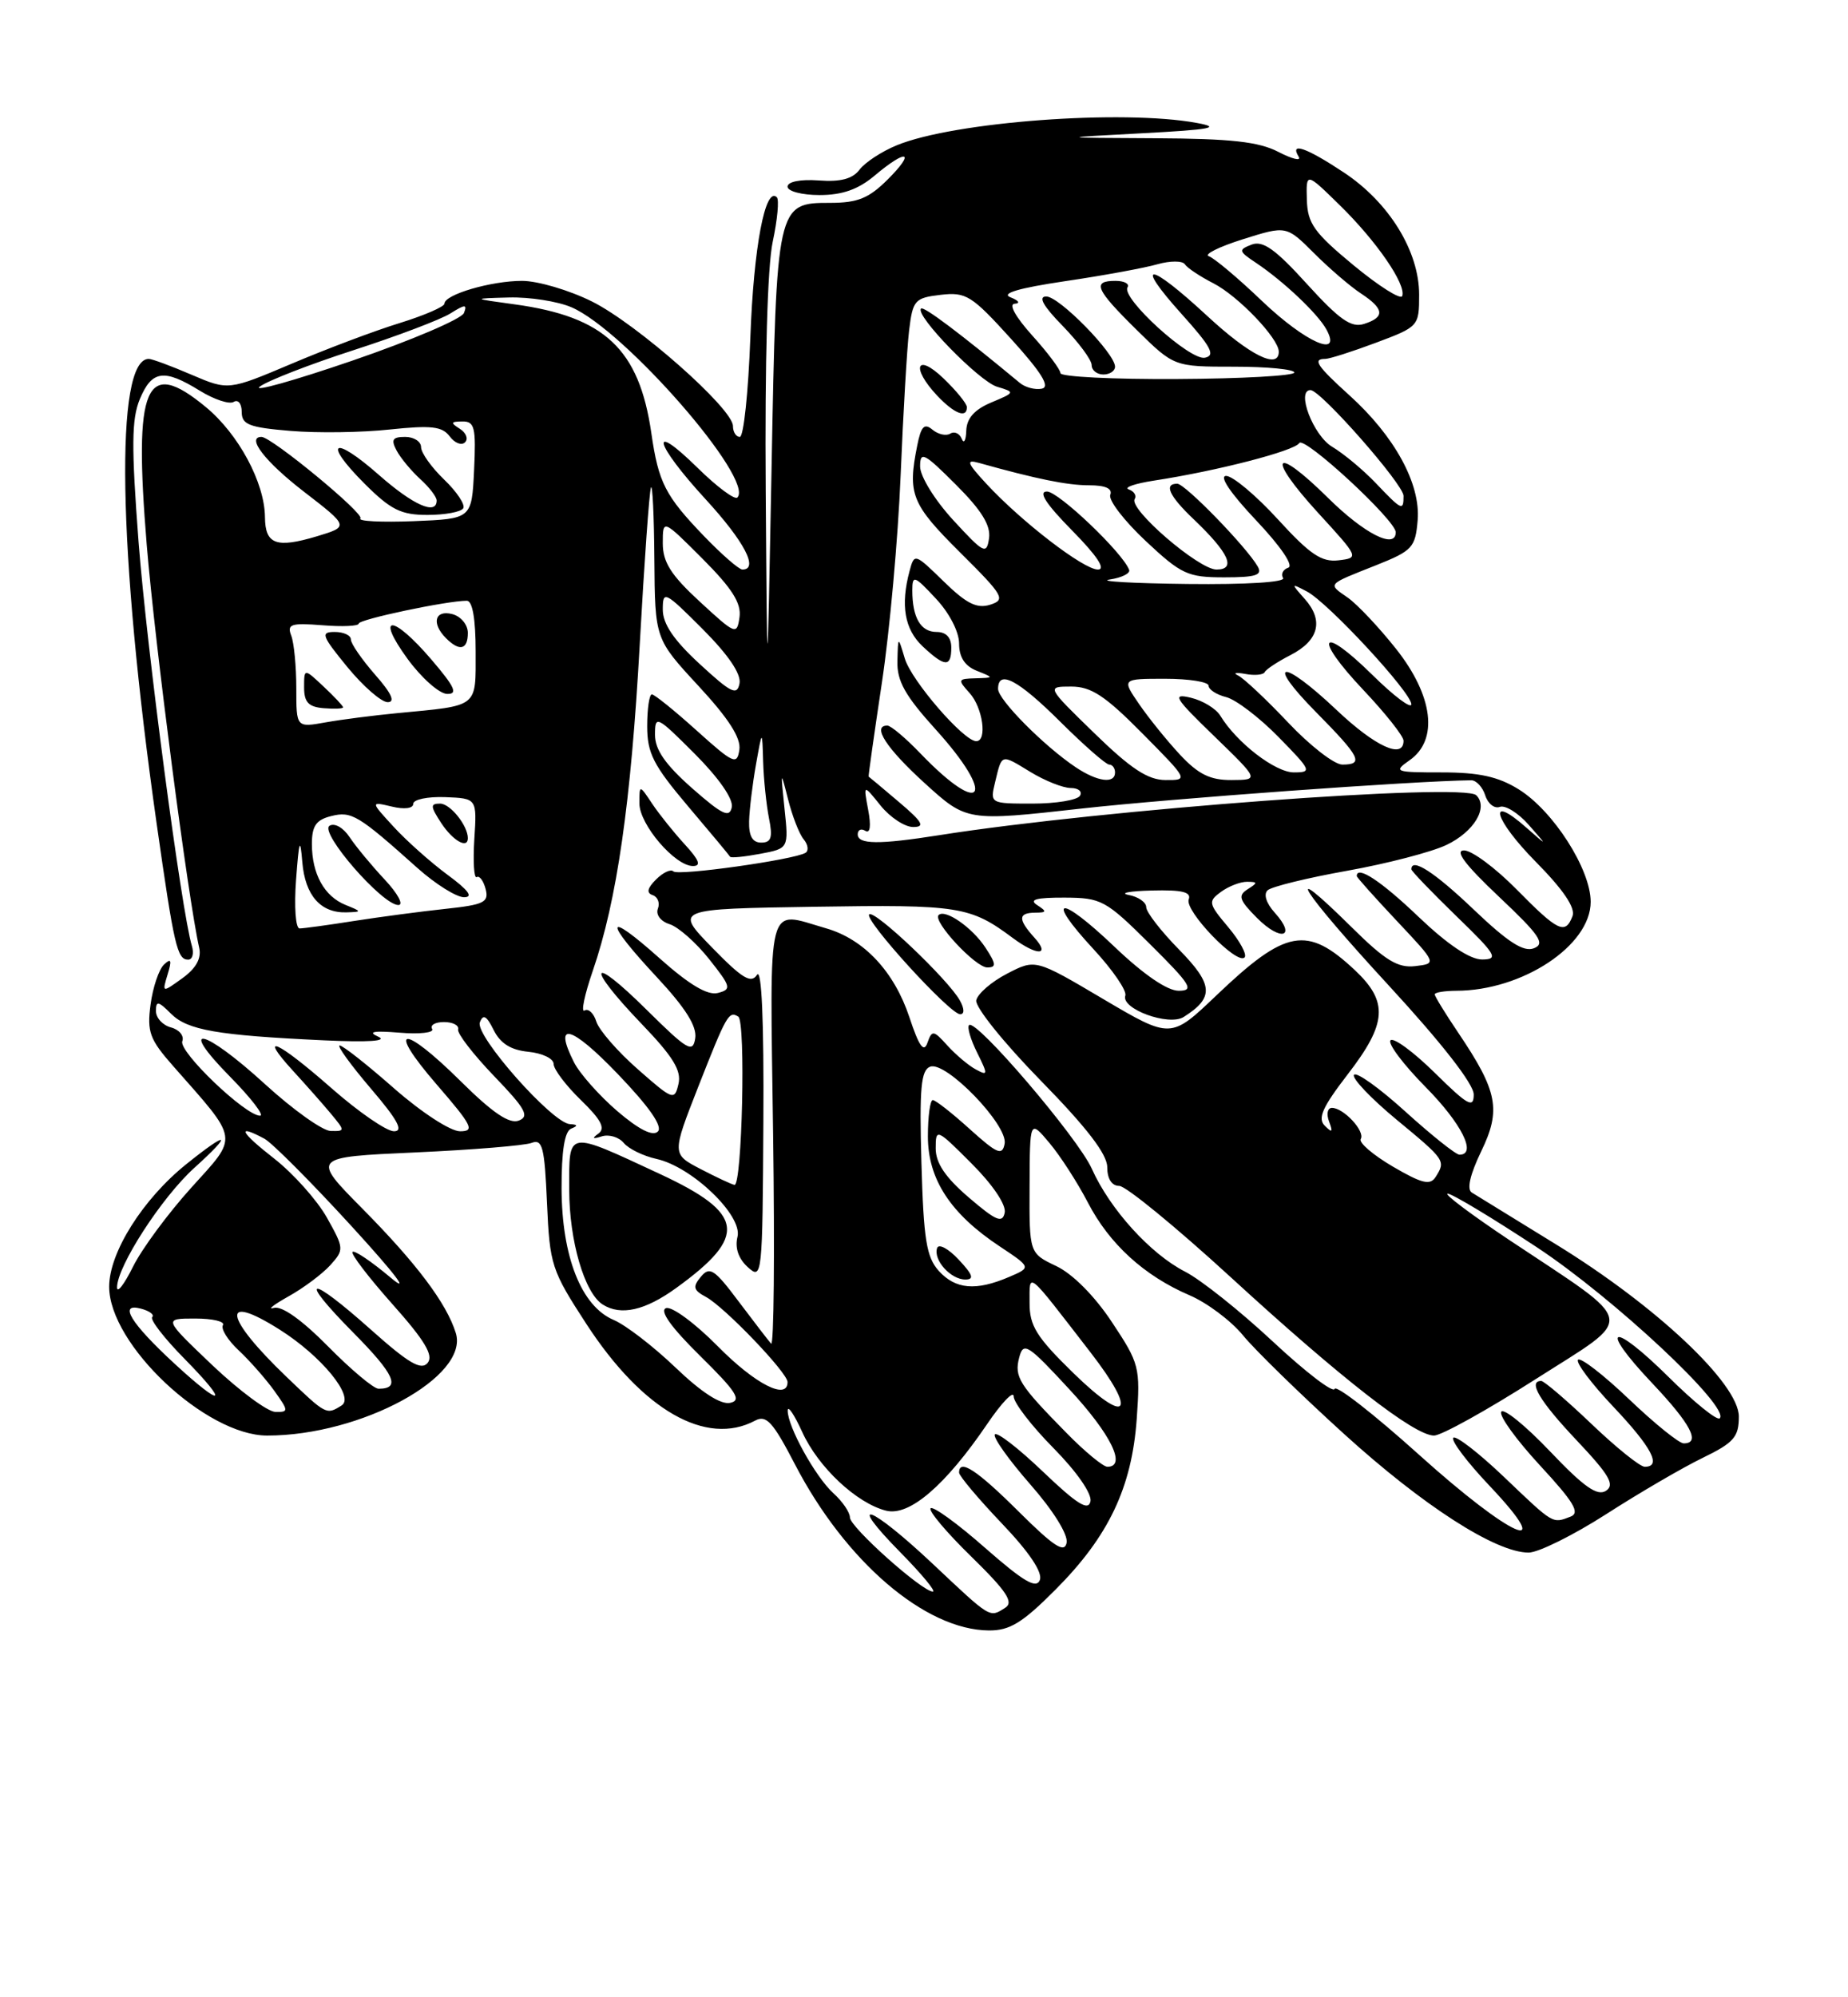<?xml version="1.0" encoding="UTF-8" standalone="no"?>
<!DOCTYPE svg PUBLIC "-//W3C//DTD SVG 1.1//EN" "http://www.w3.org/Graphics/SVG/1.1/DTD/svg11.dtd" >
<svg xmlns="http://www.w3.org/2000/svg" xmlns:xlink="http://www.w3.org/1999/xlink" version="1.1" viewBox="0 0 237 256">
 <g >
 <path fill="currentColor"
d=" M 135.36 203.75 C 142.17 196.93 145.15 190.67 145.78 181.88 C 146.25 175.24 146.13 174.77 142.60 169.46 C 140.39 166.12 137.57 163.28 135.47 162.28 C 132.00 160.63 132.00 160.63 132.04 152.06 C 132.07 143.50 132.07 143.50 134.59 146.50 C 135.98 148.15 138.19 151.58 139.51 154.12 C 142.27 159.45 146.75 163.53 152.56 166.02 C 154.80 166.98 157.87 169.28 159.39 171.13 C 160.90 172.99 166.72 178.66 172.30 183.73 C 182.50 193.00 191.83 199.00 196.04 199.00 C 197.28 199.00 201.77 196.78 206.01 194.06 C 210.24 191.34 215.80 188.10 218.36 186.86 C 222.37 184.91 223.00 184.19 223.00 181.56 C 223.00 177.36 212.40 167.38 199.56 159.50 C 194.18 156.20 189.32 153.21 188.75 152.85 C 188.09 152.44 188.53 150.54 189.95 147.59 C 192.54 142.25 192.08 139.88 187.03 132.39 C 185.36 129.92 184.00 127.70 184.00 127.45 C 184.00 127.20 185.24 127.00 186.75 126.99 C 195.24 126.98 204.00 121.19 204.00 115.59 C 204.00 111.41 199.19 103.90 194.75 101.16 C 192.14 99.54 189.67 99.00 184.91 99.00 C 178.87 99.00 178.67 98.92 180.78 97.44 C 184.50 94.84 183.82 89.21 179.05 83.18 C 176.87 80.43 174.09 77.48 172.86 76.61 C 170.25 74.79 170.07 74.99 176.50 72.44 C 181.14 70.59 181.52 70.18 181.81 66.67 C 182.20 62.02 178.86 55.91 173.06 50.67 C 168.89 46.90 168.29 46.00 169.96 46.00 C 170.49 46.00 173.42 45.07 176.46 43.93 C 181.94 41.88 182.00 41.81 182.00 37.77 C 182.00 32.20 178.15 25.95 172.35 22.11 C 167.54 18.92 165.36 18.16 166.55 20.08 C 166.92 20.68 165.75 20.40 163.95 19.47 C 161.41 18.16 157.87 17.77 148.09 17.72 C 135.50 17.66 135.50 17.66 146.50 17.08 C 155.33 16.61 156.71 16.35 153.50 15.76 C 143.97 14.00 122.32 15.61 115.01 18.62 C 113.08 19.41 110.93 20.82 110.24 21.74 C 109.34 22.93 107.80 23.34 104.99 23.13 C 102.63 22.96 101.00 23.29 101.00 23.92 C 101.00 24.52 102.84 25.00 105.11 25.00 C 108.03 25.00 110.07 24.28 112.18 22.50 C 116.32 19.02 117.48 19.37 113.85 23.00 C 111.42 25.42 110.00 26.00 106.46 26.00 C 99.62 26.00 99.58 26.18 98.95 60.00 C 98.39 89.50 98.39 89.50 98.20 62.80 C 98.08 46.41 98.42 34.12 99.10 30.98 C 99.70 28.17 99.94 25.61 99.63 25.29 C 98.14 23.81 96.65 31.69 96.23 43.25 C 95.97 50.26 95.37 56.00 94.88 56.00 C 94.40 56.00 94.00 55.38 94.00 54.61 C 94.00 52.38 81.72 41.54 75.93 38.65 C 73.00 37.19 68.96 36.00 66.95 36.00 C 62.99 36.00 57.00 37.75 57.00 38.92 C 57.00 39.31 54.41 40.43 51.25 41.41 C 48.09 42.38 41.85 44.73 37.40 46.62 C 29.29 50.05 29.29 50.05 24.56 48.03 C 21.96 46.91 19.49 46.00 19.08 46.00 C 14.70 46.00 15.11 70.51 20.08 105.50 C 22.33 121.28 22.72 123.00 24.13 123.00 C 24.68 123.00 24.90 122.21 24.61 121.25 C 23.26 116.76 18.81 83.00 17.77 69.45 C 16.84 57.21 16.87 53.72 17.93 51.16 C 19.47 47.46 21.03 47.24 25.61 50.07 C 27.46 51.21 29.42 51.86 29.98 51.51 C 30.54 51.17 31.00 51.74 31.00 52.80 C 31.00 54.42 31.94 54.79 37.25 55.23 C 40.69 55.52 46.42 55.44 50.00 55.05 C 55.31 54.49 56.71 54.65 57.67 55.93 C 58.31 56.79 59.20 57.14 59.64 56.69 C 60.08 56.25 59.78 55.47 58.97 54.96 C 57.75 54.19 57.80 54.03 59.30 54.02 C 60.87 54.00 61.06 54.79 60.80 60.25 C 60.50 66.50 60.50 66.50 53.04 66.80 C 48.93 66.96 45.86 66.81 46.22 66.45 C 46.80 65.87 34.82 56.00 33.54 56.00 C 31.54 56.00 34.00 59.18 38.95 63.00 C 44.77 67.49 44.77 67.49 40.64 68.74 C 35.42 70.30 34.01 69.78 33.98 66.28 C 33.94 61.86 30.59 55.63 26.38 52.16 C 18.63 45.76 17.13 49.28 18.82 69.86 C 19.87 82.55 24.12 115.22 25.55 121.50 C 25.85 122.84 25.14 124.12 23.39 125.38 C 20.78 127.26 20.78 127.26 21.50 124.88 C 22.06 123.06 21.95 122.76 21.03 123.63 C 20.38 124.25 19.60 126.55 19.31 128.75 C 18.84 132.25 19.19 133.22 22.19 136.62 C 30.76 146.34 30.63 145.48 24.53 152.23 C 21.54 155.54 18.17 160.10 17.05 162.37 C 15.92 164.64 15.01 165.82 15.01 165.00 C 15.03 162.29 20.73 153.48 24.91 149.70 C 29.94 145.16 29.32 144.85 23.91 149.20 C 18.31 153.69 14.00 160.54 14.00 164.92 C 14.00 172.32 26.41 184.00 34.27 184.00 C 46.33 184.00 60.22 176.44 58.45 170.84 C 57.26 167.03 53.41 161.92 46.47 154.91 C 39.94 148.31 39.94 148.31 53.25 147.71 C 60.57 147.38 67.28 146.83 68.17 146.49 C 69.57 145.95 69.84 147.02 70.15 154.18 C 70.50 162.14 70.72 162.81 75.21 169.71 C 82.41 180.76 90.58 185.43 96.85 182.08 C 98.28 181.32 99.12 182.24 101.94 187.67 C 108.40 200.13 118.66 208.92 126.82 208.98 C 129.50 209.00 131.13 208.00 135.36 203.75 Z  M 59.41 65.15 C 59.69 64.69 58.59 63.03 56.96 61.47 C 55.33 59.90 54.00 58.04 54.00 57.31 C 54.00 56.59 53.08 56.00 51.96 56.00 C 50.33 56.00 50.12 56.35 50.87 57.76 C 51.39 58.73 52.76 60.37 53.91 61.42 C 55.06 62.46 56.00 63.69 56.00 64.15 C 56.00 66.08 53.00 64.75 48.60 60.88 C 42.73 55.71 41.32 56.55 46.74 61.98 C 50.12 65.35 51.42 66.00 54.82 66.00 C 57.06 66.00 59.12 65.62 59.41 65.15 Z  M 119.64 200.46 C 111.57 192.87 108.34 191.73 115.50 199.00 C 118.21 201.75 120.07 204.00 119.64 204.00 C 118.26 204.00 109.00 195.73 109.00 194.50 C 109.00 193.84 108.05 192.45 106.89 191.40 C 104.58 189.31 100.99 182.82 101.02 180.79 C 101.03 180.08 101.87 181.32 102.88 183.54 C 104.93 188.06 109.86 192.68 113.65 193.63 C 116.62 194.37 121.23 190.42 126.61 182.51 C 128.47 179.77 130.00 178.18 130.00 178.98 C 130.00 179.78 132.29 182.76 135.10 185.60 C 138.08 188.62 140.05 191.45 139.85 192.43 C 139.58 193.71 138.13 192.80 133.76 188.63 C 130.61 185.62 127.83 183.47 127.58 183.86 C 127.34 184.26 129.40 187.14 132.15 190.28 C 135.09 193.63 137.00 196.71 136.79 197.74 C 136.52 199.11 135.17 198.24 130.65 193.75 C 125.27 188.40 123.00 186.92 123.00 188.75 C 123.00 189.17 125.46 192.09 128.47 195.25 C 131.99 198.93 133.73 201.53 133.36 202.51 C 132.91 203.69 131.28 202.73 126.34 198.40 C 122.81 195.29 119.66 193.01 119.35 193.32 C 119.04 193.63 121.39 196.42 124.57 199.52 C 129.10 203.95 130.04 205.36 128.92 206.07 C 126.88 207.36 127.14 207.52 119.64 200.46 Z  M 182.00 186.47 C 176.22 181.27 171.35 177.47 171.16 178.02 C 170.98 178.58 167.41 175.84 163.24 171.95 C 159.06 168.05 154.00 164.02 151.98 162.99 C 147.54 160.72 142.35 155.00 140.02 149.80 C 138.25 145.84 125.15 130.52 124.28 131.39 C 124.01 131.66 124.48 133.25 125.32 134.93 C 126.72 137.75 126.71 137.92 125.16 137.08 C 124.23 136.59 122.60 135.21 121.52 134.03 C 119.71 132.02 119.53 132.00 118.94 133.66 C 118.48 134.98 117.86 134.11 116.63 130.39 C 114.68 124.52 110.79 120.37 105.93 118.98 C 98.20 116.76 98.73 114.71 99.15 145.47 C 99.36 160.57 99.25 172.61 98.89 172.22 C 98.54 171.82 96.66 169.38 94.71 166.79 C 91.62 162.67 91.02 162.28 89.89 163.64 C 88.80 164.94 88.91 165.36 90.55 166.24 C 92.92 167.52 101.00 175.94 101.00 177.14 C 101.00 179.53 96.85 177.41 92.08 172.58 C 89.14 169.60 86.14 167.39 85.41 167.67 C 84.55 168.00 86.07 170.13 89.80 173.80 C 94.46 178.39 95.16 179.49 93.63 179.81 C 92.42 180.06 89.94 178.45 86.63 175.28 C 83.81 172.58 80.24 169.83 78.70 169.18 C 74.56 167.43 72.05 161.10 72.02 152.33 C 72.01 147.52 72.41 145.00 73.25 144.66 C 74.15 144.30 74.10 144.14 73.08 144.08 C 70.83 143.95 60.89 132.73 61.54 131.04 C 61.96 129.94 62.40 130.18 63.32 132.04 C 64.18 133.75 65.52 134.59 67.77 134.81 C 69.55 134.99 71.00 135.68 71.00 136.37 C 71.00 137.05 72.57 139.13 74.50 141.00 C 77.09 143.51 77.67 144.62 76.75 145.29 C 75.87 145.92 76.00 146.03 77.18 145.65 C 78.10 145.36 79.37 145.74 80.00 146.50 C 80.62 147.25 82.51 148.17 84.18 148.54 C 88.75 149.54 95.27 155.81 94.58 158.53 C 94.23 159.94 94.70 161.33 95.91 162.42 C 97.74 164.08 97.79 163.61 97.90 143.81 C 97.98 130.79 97.68 124.02 97.08 124.95 C 96.32 126.11 95.19 125.42 91.32 121.45 C 86.50 116.50 86.50 116.50 104.50 116.22 C 123.01 115.93 124.43 116.16 129.88 120.22 C 133.00 122.54 134.77 122.51 132.65 120.17 C 130.54 117.83 130.56 117.00 132.75 116.98 C 134.25 116.97 134.28 116.83 133.00 116.00 C 131.92 115.30 132.91 115.04 136.50 115.05 C 141.26 115.07 141.79 115.36 147.50 121.03 C 152.72 126.21 153.20 126.98 151.18 126.99 C 149.71 127.00 146.66 124.91 142.92 121.34 C 135.84 114.59 133.92 114.84 140.26 121.68 C 142.71 124.33 144.54 127.00 144.32 127.61 C 143.72 129.30 149.89 131.56 151.80 130.35 C 155.73 127.87 155.62 126.21 151.23 121.73 C 148.90 119.36 147.00 116.91 147.00 116.28 C 147.00 115.65 145.99 114.94 144.75 114.71 C 143.51 114.47 144.85 114.21 147.72 114.14 C 151.59 114.04 152.81 114.33 152.45 115.28 C 151.89 116.73 158.62 123.72 159.61 122.72 C 159.96 122.37 159.02 120.63 157.53 118.85 C 154.96 115.80 154.91 115.54 156.59 114.31 C 157.58 113.59 159.08 113.01 159.94 113.02 C 161.31 113.03 161.32 113.15 160.00 113.98 C 158.73 114.79 158.92 115.36 161.22 117.67 C 164.29 120.74 166.33 120.13 163.48 116.98 C 162.39 115.77 162.02 114.61 162.57 114.11 C 163.08 113.64 167.67 112.52 172.76 111.61 C 177.86 110.70 183.59 109.21 185.50 108.30 C 189.04 106.61 190.91 103.51 189.33 101.93 C 187.71 100.31 141.32 103.75 120.50 107.04 C 112.70 108.27 110.00 108.24 110.00 106.94 C 110.00 106.36 110.44 106.16 110.98 106.49 C 111.60 106.87 111.73 105.86 111.34 103.80 C 110.72 100.50 110.72 100.50 112.93 103.25 C 114.15 104.76 116.03 106.00 117.11 106.00 C 118.68 106.00 118.32 105.36 115.28 102.79 C 113.20 101.02 111.45 99.56 111.40 99.54 C 111.34 99.52 112.11 94.10 113.10 87.50 C 114.10 80.90 115.17 68.97 115.50 61.00 C 115.83 53.02 116.32 44.63 116.59 42.35 C 117.06 38.47 117.31 38.18 120.63 37.79 C 123.90 37.41 124.61 37.86 129.67 43.44 C 133.59 47.77 134.72 49.59 133.61 49.82 C 132.76 49.99 131.48 49.66 130.78 49.07 C 123.18 42.77 118.46 39.21 118.12 39.55 C 117.29 40.38 125.57 48.88 127.87 49.57 C 130.21 50.27 130.20 50.30 127.12 51.59 C 124.96 52.50 123.98 53.61 123.92 55.20 C 123.88 56.47 123.61 56.93 123.34 56.24 C 123.06 55.55 122.40 55.25 121.87 55.58 C 121.34 55.91 120.31 55.68 119.58 55.07 C 118.54 54.20 118.12 54.64 117.63 57.11 C 116.38 63.34 116.89 64.60 123.08 70.76 C 128.73 76.37 129.01 76.86 126.98 77.51 C 125.28 78.04 123.94 77.37 121.03 74.53 C 117.32 70.91 117.26 70.89 116.65 73.18 C 115.47 77.57 116.01 80.66 118.31 82.83 C 121.18 85.52 122.00 85.56 122.00 83.00 C 122.00 81.70 121.33 81.00 120.11 81.00 C 118.07 81.00 117.00 79.15 117.00 75.67 C 117.01 73.67 117.25 73.75 120.00 76.70 C 121.74 78.54 123.00 80.98 123.00 82.48 C 123.00 84.23 123.73 85.36 125.25 85.97 C 127.50 86.87 127.50 86.87 125.10 86.94 C 122.83 87.00 122.79 87.11 124.35 88.83 C 126.04 90.70 126.64 95.00 125.20 95.00 C 123.60 95.00 116.89 87.25 116.04 84.41 C 115.17 81.50 115.17 81.50 115.09 84.74 C 115.02 87.29 116.07 89.16 120.00 93.50 C 127.85 102.16 126.09 104.94 118.05 96.58 C 116.16 94.61 114.25 93.00 113.80 93.00 C 111.78 93.00 113.67 95.91 118.60 100.39 C 123.98 105.28 123.98 105.28 138.74 103.63 C 150.26 102.35 181.26 100.10 188.68 100.01 C 189.33 100.01 190.14 100.88 190.48 101.95 C 190.82 103.02 191.66 103.68 192.35 103.42 C 193.03 103.16 194.70 104.19 196.05 105.72 C 198.50 108.50 198.50 108.50 195.75 106.08 C 190.64 101.57 191.58 105.01 196.95 110.45 C 200.50 114.04 202.07 116.37 201.67 117.42 C 200.74 119.84 199.82 119.40 194.50 114.00 C 191.79 111.25 188.76 109.00 187.76 109.00 C 186.51 109.00 187.90 110.84 192.22 114.92 C 197.48 119.88 198.21 120.96 196.72 121.54 C 195.40 122.06 193.40 120.77 189.04 116.62 C 183.98 111.79 181.00 109.86 181.00 111.42 C 181.00 111.64 183.59 114.33 186.75 117.40 C 191.89 122.37 192.24 122.96 190.09 122.98 C 188.52 122.99 185.68 121.09 181.91 117.50 C 177.12 112.92 174.00 110.87 174.00 112.29 C 174.00 112.45 176.31 115.03 179.14 118.04 C 184.28 123.50 184.28 123.50 181.50 123.83 C 179.27 124.09 177.67 123.12 173.39 118.89 C 163.99 109.61 166.85 114.11 178.11 126.32 C 184.90 133.69 189.00 138.94 189.00 140.28 C 189.00 142.10 188.25 141.69 184.02 137.52 C 181.29 134.83 178.72 132.94 178.33 133.34 C 177.94 133.73 179.95 136.41 182.81 139.31 C 187.45 144.00 189.45 148.00 187.17 148.00 C 186.71 148.00 183.60 145.52 180.24 142.48 C 176.89 139.44 173.92 137.32 173.64 137.77 C 173.37 138.21 175.81 140.78 179.07 143.48 C 185.38 148.69 185.43 148.77 184.11 150.86 C 183.41 151.96 182.35 151.70 178.62 149.52 C 176.08 148.03 174.23 146.44 174.51 145.99 C 175.11 145.01 172.32 142.00 170.82 142.00 C 170.25 142.00 170.08 142.78 170.45 143.75 C 170.97 145.12 170.85 145.24 169.90 144.29 C 168.95 143.35 169.59 141.92 172.84 137.70 C 177.89 131.16 178.08 128.40 173.75 124.34 C 167.62 118.59 164.91 119.08 155.99 127.59 C 150.15 133.16 150.15 133.16 141.47 128.04 C 132.79 122.91 132.79 122.91 129.15 124.80 C 127.14 125.84 125.37 127.38 125.20 128.22 C 125.04 129.07 128.75 133.68 133.45 138.48 C 139.38 144.53 142.00 147.94 142.00 149.60 C 142.00 151.09 142.58 152.00 143.54 152.00 C 144.38 152.00 150.79 157.25 157.79 163.66 C 172.02 176.71 181.38 184.00 183.91 184.00 C 184.84 184.00 190.69 180.76 196.91 176.79 C 209.93 168.49 210.22 170.02 193.57 158.94 C 188.67 155.67 185.11 153.00 185.67 153.00 C 186.23 153.00 191.38 156.10 197.12 159.88 C 206.96 166.38 221.94 180.39 220.55 181.79 C 220.22 182.12 217.27 179.74 214.00 176.50 C 206.64 169.22 204.88 169.88 211.89 177.29 C 216.85 182.53 218.14 185.00 215.93 185.00 C 215.33 185.00 212.18 182.45 208.92 179.34 C 205.66 176.23 202.71 173.95 202.38 174.28 C 202.05 174.62 204.08 177.32 206.89 180.29 C 211.85 185.53 213.14 188.00 210.93 188.00 C 210.33 188.00 207.26 185.53 204.09 182.50 C 200.91 179.47 198.02 177.00 197.66 177.00 C 195.91 177.00 197.47 179.61 202.21 184.62 C 206.41 189.07 207.13 190.31 205.96 191.08 C 204.85 191.80 203.12 190.58 198.80 186.04 C 195.66 182.74 192.84 180.45 192.53 180.95 C 192.22 181.45 194.46 184.54 197.49 187.82 C 201.84 192.52 202.68 193.91 201.42 194.39 C 199.07 195.29 199.30 195.43 192.92 189.34 C 189.66 186.23 186.71 183.95 186.38 184.28 C 186.05 184.62 188.14 187.39 191.03 190.44 C 199.86 199.77 193.82 197.11 182.00 186.47 Z  M 86.74 165.07 C 95.92 158.43 95.50 155.53 84.67 150.49 C 72.53 144.85 73.00 144.78 73.00 152.46 C 73.00 159.02 74.95 165.71 77.29 167.20 C 79.62 168.68 82.73 167.98 86.74 165.07 Z  M 123.11 128.25 C 121.65 125.59 112.13 116.54 111.47 117.20 C 110.78 117.89 121.82 130.00 123.14 130.00 C 123.70 130.00 123.69 129.30 123.11 128.25 Z  M 126.38 121.46 C 124.69 118.88 121.20 116.46 120.37 117.29 C 119.59 118.08 125.10 124.00 126.61 124.00 C 127.80 124.00 127.76 123.56 126.38 121.46 Z  M 124.00 52.19 C 124.00 51.74 122.65 50.08 121.00 48.50 C 117.53 45.17 116.80 47.09 120.17 50.69 C 122.38 53.03 124.00 53.67 124.00 52.19 Z  M 136.77 183.66 C 130.67 177.46 130.06 176.49 130.71 173.99 C 131.25 171.94 131.80 172.29 137.15 178.08 C 142.49 183.84 144.52 188.00 142.02 188.00 C 141.48 188.00 139.11 186.05 136.77 183.66 Z  M 27.22 174.97 C 20.95 169.00 20.95 169.00 25.03 169.00 C 27.28 169.00 28.88 169.38 28.59 169.85 C 28.30 170.32 29.22 171.79 30.63 173.10 C 32.04 174.42 34.08 176.74 35.17 178.25 C 37.03 180.85 37.04 181.00 35.32 180.97 C 34.32 180.95 30.68 178.25 27.22 174.97 Z  M 36.77 176.50 C 28.71 168.78 28.24 165.60 35.85 170.41 C 41.23 173.80 45.53 179.05 43.81 180.14 C 41.86 181.37 41.84 181.36 36.77 176.50 Z  M 137.67 176.00 C 132.93 171.38 132.03 169.94 132.04 167.00 C 132.05 162.99 131.52 162.56 139.84 173.32 C 145.94 181.20 144.65 182.80 137.67 176.00 Z  M 22.41 174.81 C 16.76 169.60 15.14 166.96 18.06 167.73 C 19.17 168.02 19.83 168.51 19.52 168.82 C 19.21 169.13 21.08 171.55 23.69 174.19 C 29.51 180.11 28.63 180.54 22.41 174.81 Z  M 42.08 172.58 C 38.71 169.17 36.14 167.34 35.12 167.64 C 34.23 167.90 35.08 167.24 37.00 166.16 C 38.93 165.09 41.33 163.29 42.35 162.17 C 44.15 160.17 44.14 160.02 41.91 156.04 C 40.64 153.80 37.60 150.40 35.14 148.48 C 30.81 145.10 30.27 144.00 33.91 145.95 C 34.89 146.48 39.93 151.53 45.10 157.18 C 50.71 163.31 52.72 165.96 50.08 163.74 C 47.64 161.69 45.45 160.21 45.21 160.46 C 44.96 160.71 47.27 163.72 50.33 167.16 C 54.50 171.84 55.63 173.74 54.84 174.69 C 54.02 175.68 52.41 174.74 47.64 170.49 C 39.54 163.26 38.04 163.46 45.31 170.81 C 50.61 176.16 51.44 178.00 48.55 178.00 C 47.93 178.00 45.02 175.56 42.08 172.58 Z  M 120.40 162.90 C 118.81 161.13 118.45 158.90 118.17 149.04 C 117.90 139.46 118.11 137.17 119.29 136.72 C 121.30 135.95 129.30 144.22 128.84 146.60 C 128.54 148.17 127.89 147.89 124.37 144.72 C 122.11 142.67 119.97 141.00 119.63 141.00 C 119.28 141.00 119.00 143.10 119.00 145.66 C 119.00 151.14 121.90 155.58 128.22 159.76 C 132.27 162.45 132.27 162.45 129.39 163.68 C 125.15 165.49 122.55 165.26 120.40 162.90 Z  M 122.94 161.44 C 121.62 160.03 120.38 159.37 120.18 159.97 C 119.67 161.49 121.92 164.00 123.80 164.00 C 124.98 164.00 124.77 163.39 122.94 161.44 Z  M 124.25 153.49 C 121.23 150.90 120.00 149.07 120.00 147.19 C 120.00 144.59 120.11 144.63 124.60 149.13 C 127.31 151.83 129.06 154.43 128.85 155.43 C 128.56 156.83 127.74 156.48 124.25 153.49 Z  M 89.83 149.83 C 86.17 147.92 86.17 147.92 89.53 139.34 C 93.19 130.04 93.46 129.55 94.68 130.30 C 95.66 130.90 95.17 152.06 94.19 151.87 C 93.81 151.80 91.85 150.88 89.83 149.83 Z  M 79.16 142.41 C 76.85 140.42 74.35 137.61 73.61 136.15 C 70.91 130.80 73.24 131.42 79.22 137.65 C 83.26 141.86 85.02 144.38 84.37 145.03 C 83.72 145.68 81.94 144.79 79.16 142.41 Z  M 34.00 138.97 C 26.11 131.76 22.61 131.00 29.50 138.00 C 32.21 140.75 33.94 143.00 33.35 143.00 C 31.47 143.00 22.87 134.78 23.38 133.46 C 23.64 132.77 22.99 131.97 21.93 131.69 C 20.87 131.41 20.00 130.47 20.00 129.59 C 20.00 128.25 20.30 128.30 21.93 129.93 C 24.04 132.04 27.85 132.70 41.50 133.34 C 47.26 133.61 49.78 133.44 48.50 132.87 C 47.09 132.24 47.89 132.09 51.23 132.36 C 53.83 132.58 55.72 132.36 55.42 131.88 C 55.13 131.39 55.81 131.00 56.94 131.00 C 58.07 131.00 58.89 131.42 58.75 131.94 C 58.61 132.45 60.69 135.14 63.36 137.92 C 67.40 142.11 67.94 143.09 66.53 143.63 C 65.33 144.09 63.19 142.65 59.14 138.64 C 51.59 131.16 49.43 131.41 56.00 139.00 C 60.56 144.27 60.93 145.00 59.00 145.00 C 57.77 145.00 54.07 142.59 50.54 139.50 C 47.10 136.47 43.96 134.00 43.56 134.00 C 43.17 134.00 44.96 136.47 47.54 139.50 C 51.00 143.54 51.79 145.00 50.53 145.00 C 49.58 145.00 45.99 142.53 42.54 139.50 C 35.61 133.41 32.97 132.21 37.58 137.25 C 39.22 139.04 41.41 141.51 42.44 142.75 C 44.27 144.95 44.27 145.00 42.40 144.96 C 41.36 144.93 37.58 142.24 34.00 138.97 Z  M 81.80 137.05 C 79.22 134.79 76.83 132.04 76.48 130.95 C 76.14 129.86 75.46 129.22 74.97 129.52 C 74.48 129.82 74.96 127.52 76.03 124.41 C 79.12 115.43 80.92 102.94 82.05 82.50 C 82.63 72.05 83.27 63.05 83.48 62.50 C 83.68 61.95 83.88 66.09 83.92 71.69 C 84.00 81.89 84.00 81.89 89.57 87.91 C 93.45 92.10 95.05 94.59 94.82 96.10 C 94.53 98.09 94.07 97.89 89.35 93.64 C 86.52 91.09 83.93 89.00 83.60 89.00 C 83.27 89.00 83.00 90.84 83.00 93.08 C 83.00 96.55 83.79 98.08 88.23 103.33 C 91.11 106.72 93.54 109.64 93.63 109.81 C 93.72 109.99 95.45 109.82 97.47 109.44 C 101.15 108.75 101.15 108.75 100.61 103.62 C 100.10 98.72 100.11 98.67 101.06 102.42 C 101.60 104.58 102.50 106.90 103.07 107.58 C 103.63 108.26 103.74 109.04 103.30 109.31 C 101.82 110.20 86.96 112.29 86.36 111.69 C 86.03 111.36 85.03 111.83 84.14 112.72 C 83.01 113.84 82.88 114.46 83.70 114.73 C 84.35 114.95 84.66 115.73 84.37 116.47 C 84.08 117.24 84.73 118.10 85.89 118.46 C 87.00 118.82 89.28 120.83 90.95 122.94 C 93.76 126.48 93.84 126.81 92.07 127.27 C 90.75 127.62 88.40 126.22 84.57 122.81 C 77.54 116.54 77.36 117.88 84.25 125.26 C 87.92 129.20 89.40 131.55 89.16 133.08 C 88.86 135.02 88.18 134.62 82.91 129.41 C 75.59 122.16 75.04 123.69 82.27 131.22 C 86.32 135.43 87.42 137.22 87.01 138.94 C 86.51 141.09 86.30 141.01 81.80 137.05 Z  M 87.84 108.25 C 86.45 106.74 84.56 104.39 83.65 103.03 C 82.00 100.55 82.00 100.55 82.00 102.97 C 82.00 105.68 86.56 111.00 88.87 111.00 C 89.96 111.00 89.67 110.24 87.84 108.25 Z  M 37.97 112.75 C 38.35 107.64 38.50 107.23 38.77 110.50 C 39.13 114.78 41.12 117.04 44.44 116.94 C 46.43 116.88 46.43 116.84 44.32 115.99 C 41.59 114.89 40.00 112.02 40.00 108.17 C 40.00 105.86 40.54 105.08 42.47 104.60 C 45.08 103.94 45.93 104.45 53.53 111.25 C 55.84 113.31 58.53 115.00 59.51 115.00 C 60.74 115.00 60.08 114.10 57.40 112.13 C 55.26 110.55 52.15 107.79 50.50 105.99 C 47.50 102.73 47.50 102.73 50.25 103.38 C 51.87 103.77 53.00 103.62 53.00 103.03 C 53.00 102.47 54.84 102.09 57.08 102.17 C 61.17 102.33 61.17 102.33 60.83 107.57 C 60.65 110.46 60.79 112.64 61.14 112.42 C 61.49 112.20 62.00 112.89 62.28 113.95 C 62.72 115.65 62.09 115.96 57.14 116.49 C 54.04 116.82 48.76 117.52 45.42 118.04 C 42.07 118.57 38.92 119.00 38.42 119.00 C 37.91 119.00 37.71 116.22 37.97 112.75 Z  M 49.35 112.75 C 47.67 110.96 45.65 108.52 44.85 107.32 C 44.03 106.08 42.91 105.44 42.26 105.84 C 40.91 106.67 49.02 116.00 51.09 116.00 C 51.81 116.00 51.02 114.54 49.35 112.75 Z  M 60.00 107.43 C 60.00 105.82 57.74 103.00 56.44 103.00 C 55.16 103.00 55.19 103.35 56.59 105.50 C 58.08 107.76 60.00 108.86 60.00 107.43 Z  M 96.07 105.25 C 96.11 103.74 96.51 100.47 96.95 98.00 C 97.75 93.50 97.75 93.50 97.87 97.62 C 97.94 99.89 98.28 103.16 98.62 104.88 C 99.12 107.35 98.91 108.00 97.62 108.00 C 96.50 108.00 96.02 107.15 96.07 105.25 Z  M 88.75 101.02 C 85.33 98.00 84.00 96.09 84.00 94.18 C 84.00 91.63 84.20 91.72 89.10 96.62 C 92.20 99.73 94.06 102.41 93.85 103.46 C 93.56 104.88 92.63 104.43 88.75 101.02 Z  M 127.62 100.25 C 128.51 96.57 128.33 96.62 132.14 98.94 C 133.99 100.07 136.31 100.99 137.31 101.00 C 138.30 101.00 138.84 101.45 138.50 102.00 C 138.16 102.55 135.42 103.00 132.42 103.00 C 126.97 103.00 126.96 102.99 127.62 100.25 Z  M 137.97 98.35 C 133.90 95.63 128.00 89.69 128.00 88.30 C 128.00 85.77 130.57 87.13 136.00 92.53 C 139.03 95.54 141.84 98.00 142.25 98.00 C 142.66 98.00 143.00 98.45 143.00 99.00 C 143.00 100.50 140.76 100.21 137.97 98.35 Z  M 140.35 93.98 C 134.20 88.00 134.20 88.00 137.38 88.00 C 139.94 88.00 141.72 89.17 146.50 94.00 C 152.42 99.98 152.43 100.00 149.47 99.98 C 147.21 99.97 145.04 98.54 140.35 93.98 Z  M 151.35 96.75 C 149.68 94.96 147.32 92.04 146.09 90.25 C 143.86 87.00 143.86 87.00 149.43 87.00 C 152.49 87.00 155.00 87.40 155.00 87.89 C 155.00 88.38 156.01 89.04 157.25 89.35 C 158.49 89.66 161.51 91.96 163.96 94.46 C 168.19 98.77 168.29 99.00 165.93 99.00 C 163.55 99.00 158.60 95.19 156.50 91.73 C 155.95 90.83 154.25 89.79 152.72 89.43 C 150.26 88.84 150.61 89.42 155.72 94.36 C 161.50 99.96 161.50 99.96 157.95 99.98 C 155.21 100.00 153.69 99.25 151.35 96.75 Z  M 165.18 92.59 C 162.37 89.62 159.49 86.92 158.78 86.58 C 158.08 86.25 158.49 86.16 159.70 86.38 C 160.91 86.61 162.04 86.50 162.20 86.14 C 162.37 85.79 163.85 84.81 165.49 83.97 C 169.14 82.10 169.79 79.54 167.34 76.78 C 165.54 74.75 165.54 74.73 167.60 75.81 C 170.32 77.23 181.00 88.76 181.00 90.27 C 181.00 90.90 178.76 89.22 176.02 86.52 C 169.33 79.93 168.34 81.55 174.84 88.43 C 177.68 91.43 180.00 94.36 180.00 94.94 C 180.00 97.36 176.37 95.69 171.41 91.00 C 164.36 84.33 162.16 84.57 168.78 91.28 C 174.47 97.04 174.95 98.00 172.15 98.00 C 171.12 98.00 167.99 95.57 165.18 92.59 Z  M 38.00 88.21 C 38.00 85.44 37.71 82.40 37.35 81.47 C 36.78 80.00 37.31 79.82 41.35 80.14 C 43.91 80.35 46.00 80.25 46.00 79.93 C 46.00 79.39 57.30 77.00 59.87 77.00 C 60.59 77.00 61.00 79.31 61.00 83.48 C 61.00 90.78 61.48 90.40 51.00 91.40 C 47.98 91.69 43.81 92.22 41.75 92.59 C 38.00 93.26 38.00 93.26 38.00 88.21 Z  M 44.00 90.66 C 44.00 90.49 42.88 89.29 41.50 88.00 C 39.00 85.65 39.00 85.65 39.00 88.11 C 39.00 90.01 39.57 90.61 41.50 90.77 C 42.88 90.88 44.00 90.84 44.00 90.66 Z  M 48.10 86.47 C 46.40 84.52 45.00 82.50 45.00 81.97 C 45.00 81.43 44.07 81.00 42.93 81.00 C 41.08 81.00 41.25 81.47 44.55 85.50 C 46.58 87.97 48.91 90.00 49.72 90.00 C 50.73 90.00 50.21 88.86 48.10 86.47 Z  M 55.32 84.53 C 50.37 78.74 48.06 78.67 52.26 84.44 C 54.04 86.88 56.32 88.90 57.32 88.94 C 58.76 88.99 58.35 88.07 55.32 84.53 Z  M 60.00 81.12 C 60.00 80.07 59.11 79.00 58.00 78.71 C 55.76 78.13 55.30 79.90 57.20 81.80 C 58.94 83.54 60.00 83.28 60.00 81.12 Z  M 89.74 85.11 C 86.41 82.05 85.00 79.97 85.00 78.13 C 85.00 75.65 85.24 75.76 90.10 80.62 C 93.41 83.94 95.07 86.38 94.84 87.60 C 94.53 89.20 93.77 88.83 89.74 85.11 Z  M 89.75 77.12 C 86.04 73.70 85.00 72.06 85.00 69.63 C 85.00 66.52 85.00 66.52 90.09 71.61 C 93.89 75.42 95.09 77.31 94.84 79.10 C 94.51 81.42 94.35 81.36 89.75 77.12 Z  M 142.31 74.28 C 143.85 74.05 144.98 73.49 144.81 73.04 C 143.98 70.83 135.75 63.00 134.27 63.00 C 133.11 63.00 134.13 64.58 137.50 68.00 C 140.71 71.26 141.86 73.00 140.80 73.00 C 138.97 73.00 131.01 66.88 126.50 62.01 C 124.03 59.34 123.85 58.86 125.50 59.32 C 132.94 61.40 136.86 62.20 139.66 62.20 C 141.78 62.20 142.70 62.62 142.39 63.43 C 142.13 64.10 144.17 66.75 146.92 69.33 C 151.51 73.63 152.32 74.00 157.01 74.00 C 161.07 74.00 161.94 73.72 161.30 72.61 C 159.85 70.09 151.98 62.00 150.98 62.00 C 149.22 62.00 149.94 63.57 153.09 66.56 C 157.61 70.87 158.58 73.00 156.01 73.00 C 153.74 73.00 144.73 65.24 145.52 63.97 C 145.79 63.53 145.45 62.97 144.76 62.73 C 144.07 62.49 145.53 61.98 148.00 61.60 C 156.10 60.36 166.00 57.80 166.63 56.79 C 167.23 55.82 179.00 66.69 179.00 68.22 C 179.00 70.46 174.96 68.41 170.31 63.81 C 163.31 56.90 162.32 58.38 169.03 65.72 C 174.30 71.47 174.32 71.50 171.65 71.82 C 169.49 72.07 168.00 71.07 163.89 66.57 C 161.09 63.51 158.10 61.00 157.25 61.00 C 156.31 61.00 157.80 63.21 161.08 66.68 C 164.25 70.03 165.94 72.52 165.22 72.76 C 164.54 72.99 164.24 73.58 164.55 74.09 C 164.88 74.62 159.84 74.94 152.31 74.85 C 145.26 74.77 140.76 74.51 142.31 74.28 Z  M 90.32 68.75 C 85.31 63.55 84.45 61.87 83.53 55.50 C 81.97 44.75 77.55 40.59 66.00 39.01 C 60.50 38.26 60.50 38.26 65.28 38.13 C 67.91 38.06 71.51 38.62 73.28 39.38 C 80.09 42.29 96.84 61.49 94.56 63.77 C 94.23 64.10 91.94 62.40 89.48 59.98 C 83.13 53.74 83.91 56.83 90.50 64.00 C 95.46 69.40 97.35 73.00 95.21 73.00 C 94.77 73.00 92.58 71.09 90.32 68.75 Z  M 122.25 66.67 C 119.87 64.08 118.00 61.05 118.00 59.79 C 118.00 57.78 118.51 58.04 122.59 62.12 C 125.89 65.41 127.08 67.35 126.84 69.00 C 126.53 71.12 126.18 70.94 122.25 66.67 Z  M 176.44 61.92 C 174.82 60.22 172.30 58.13 170.84 57.26 C 168.42 55.82 166.19 50.00 168.07 50.00 C 169.37 50.00 180.00 62.08 180.00 63.56 C 180.00 65.53 179.79 65.44 176.44 61.92 Z  M 33.32 49.55 C 34.32 48.80 39.72 46.70 45.32 44.89 C 50.92 43.08 56.52 40.96 57.77 40.17 C 59.65 38.99 59.94 38.98 59.50 40.12 C 59.20 40.88 52.78 43.62 45.23 46.21 C 37.68 48.80 32.32 50.30 33.32 49.55 Z  M 136.00 47.83 C 136.00 47.38 134.37 45.20 132.38 43.00 C 130.23 40.61 129.32 38.97 130.13 38.93 C 130.89 38.89 130.65 38.52 129.60 38.11 C 128.32 37.61 130.60 36.93 136.59 36.04 C 141.49 35.32 146.82 34.34 148.44 33.87 C 150.07 33.41 151.65 33.41 151.95 33.87 C 152.25 34.34 153.91 35.44 155.63 36.32 C 158.80 37.95 164.00 43.38 164.00 45.08 C 164.00 47.40 160.27 45.54 154.83 40.50 C 147.29 33.52 145.35 33.37 151.54 40.25 C 155.34 44.47 155.92 45.57 154.52 45.85 C 152.59 46.23 143.76 38.20 144.60 36.83 C 144.89 36.38 144.19 36.00 143.06 36.00 C 140.02 36.00 140.48 37.07 145.78 42.29 C 150.57 47.00 150.57 47.00 158.28 47.00 C 162.53 47.00 166.00 47.34 165.99 47.75 C 165.99 48.16 159.24 48.54 150.99 48.58 C 142.75 48.63 136.00 48.29 136.00 47.83 Z  M 143.00 47.00 C 143.00 45.30 135.85 38.00 134.18 38.00 C 133.10 38.00 133.78 39.22 136.30 41.79 C 138.33 43.88 140.00 46.13 140.00 46.79 C 140.00 47.46 140.68 48.00 141.50 48.00 C 142.32 48.00 143.00 47.55 143.00 47.00 Z  M 161.88 38.61 C 158.80 35.66 155.71 33.07 155.03 32.84 C 154.35 32.62 156.31 31.64 159.38 30.67 C 164.97 28.91 164.97 28.91 168.52 32.45 C 170.47 34.40 173.17 36.72 174.53 37.61 C 177.54 39.59 177.65 40.66 174.93 41.52 C 173.29 42.04 171.79 40.99 167.62 36.41 C 163.57 31.94 161.96 30.80 160.52 31.35 C 158.79 32.02 158.83 32.19 161.08 33.69 C 164.60 36.04 169.03 40.23 170.12 42.25 C 172.14 45.98 167.43 43.89 161.88 38.61 Z  M 173.60 34.01 C 168.52 29.81 167.69 28.65 167.60 25.60 C 167.50 22.07 167.50 22.07 171.81 26.29 C 176.52 30.89 180.36 36.46 179.83 37.94 C 179.65 38.46 176.85 36.69 173.60 34.01 Z "/>
</g>
</svg>